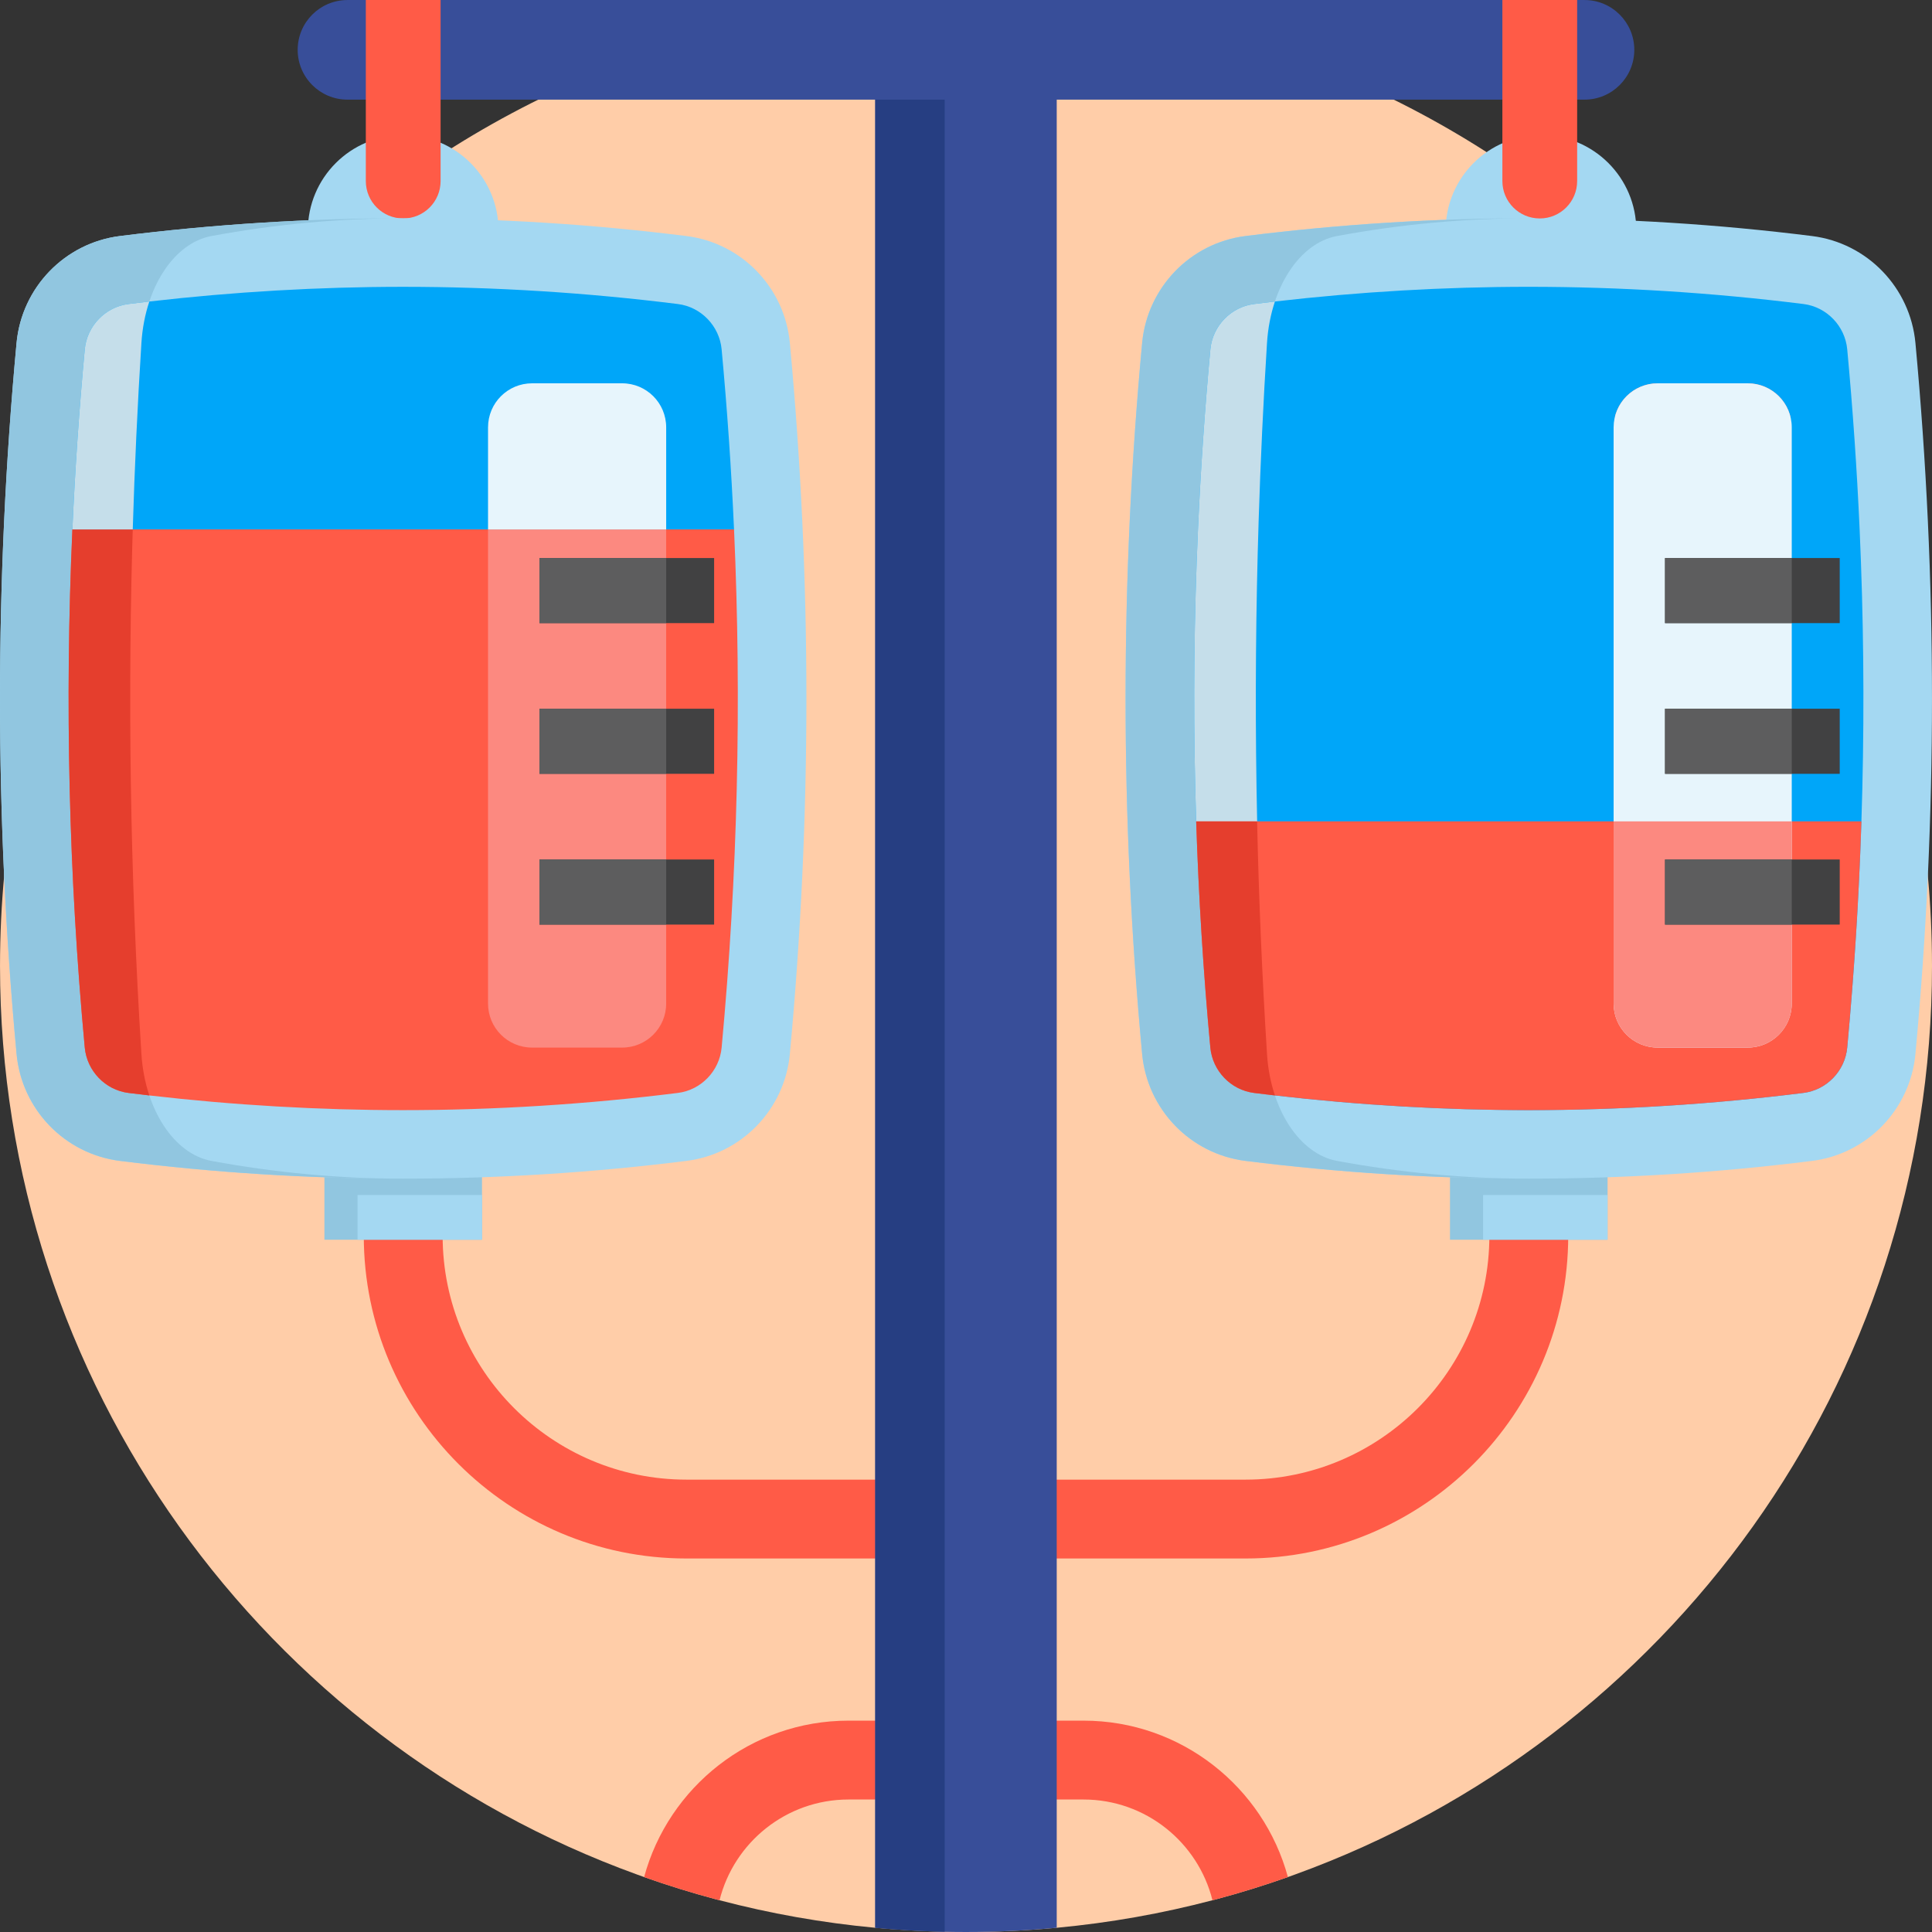 <?xml version="1.0" encoding="iso-8859-1"?>
<!-- Generator: Adobe Illustrator 21.0.0, SVG Export Plug-In . SVG Version: 6.00 Build 0)  -->
<svg version="1.1" id="Capa_1" xmlns="http://www.w3.org/2000/svg" xmlns:xlink="http://www.w3.org/1999/xlink" x="0px" y="0px"
	 viewBox="0 0 512 512" style="enable-background:new 0 0 512 512;" xml:space="preserve">
<rect x="0" y="0" width="512" height="512" fill="#333333" stroke="none"/>
<path style="fill:#FFCDA8;" d="M512,256c0,110.748-70.321,205.07-168.75,240.743c-0.648,0.23-1.296,0.47-1.943,0.7
	c-6.207,2.194-12.528,4.159-18.954,5.872c-0.345,0.094-0.69,0.188-1.034,0.272c-13.354,3.511-27.146,5.977-41.273,7.293
	c-7.91,0.742-15.935,1.118-24.043,1.118c-1.891,0-3.772-0.021-5.653-0.063c-6.196-0.136-12.33-0.491-18.401-1.055
	c-14.116-1.317-27.909-3.783-41.263-7.293c-0.345-0.084-0.69-0.178-1.034-0.272c-6.426-1.714-12.748-3.678-18.954-5.872
	c-0.648-0.23-1.296-0.47-1.943-0.7C70.324,461.07,0.003,366.748,0.003,256c0-133.276,101.846-242.76,231.945-254.88
	c0.334-0.031,0.669-0.063,0.993-0.094c7.596-0.679,15.287-1.024,23.061-1.024s15.464,0.345,23.061,1.024
	c0.324,0.031,0.658,0.063,0.982,0.094C410.154,13.23,512,122.724,512,256z"/>
<g>
	<path style="fill:#FF5B47;" d="M330.088,413.016H181.914c-47.149,0-85.507-38.358-85.507-85.507v-15.154h20.898v15.154
		c0,35.626,28.983,64.609,64.609,64.609h148.174c35.626,0,64.609-28.983,64.609-64.609v-15.154h20.898v15.154
		C415.595,374.657,377.237,413.016,330.088,413.016z"/>
	<path style="fill:#FF5B47;" d="M341.306,497.442c-6.207,2.194-12.528,4.159-18.954,5.872c-0.345,0.094-0.69,0.188-1.034,0.272
		c-3.824-15.318-17.69-26.697-34.168-26.697h-62.296c-16.478,0-30.354,11.379-34.168,26.697c-0.345-0.084-0.69-0.178-1.034-0.272
		c-6.426-1.714-12.748-3.678-18.954-5.872c6.457-23.855,28.285-41.451,54.157-41.451h62.296
		C313.011,455.991,334.849,473.587,341.306,497.442z"/>
</g>
<path style="fill:#384E99;" d="M280.044,1.025V510.88c-7.91,0.742-15.935,1.118-24.043,1.118c-1.891,0-3.772-0.021-5.653-0.063
	c-6.196-0.136-12.33-0.491-18.401-1.055V1.025H280.044z"/>
<path style="fill:#263E82;" d="M250.348,1.025v510.91c-6.196-0.136-12.33-0.491-18.401-1.055V1.025H250.348z"/>
<path style="fill:#384E99;" d="M419.906,26.406H92.09c-7.291,0-13.201-5.911-13.201-13.201l0,0c0-7.291,5.911-13.201,13.201-13.201
	h327.815c7.291,0,13.201,5.911,13.201,13.201l0,0C433.107,20.495,427.196,26.406,419.906,26.406z"/>
<circle style="fill:#A4D8F2;" cx="106.85" cy="61.073" r="25.265"/>
<path style="fill:#FF5B47;" d="M116.76,0.002H96.946v47.984c0,5.472,4.436,9.908,9.908,9.908l0,0c5.472,0,9.908-4.436,9.908-9.908
	V0.002H116.76z"/>
<rect x="85.973" y="301.304" style="fill:#91C6E0;" width="41.763" height="27.24"/>
<g>
	<rect x="94.751" y="316.685" style="fill:#A4D8F2;" width="32.987" height="11.851"/>
	<path style="fill:#A4D8F2;" d="M181.923,307.651c-50.046,6.272-100.092,6.272-150.138,0c-14.638-1.835-26.03-13.656-27.398-28.345
		c-5.848-62.802-5.848-125.605,0-188.408c1.368-14.688,12.76-26.51,27.398-28.345c50.046-6.272,100.092-6.272,150.138,0
		c14.638,1.835,26.03,13.656,27.398,28.345c5.848,62.802,5.848,125.605,0,188.408C207.953,293.995,196.561,305.817,181.923,307.651z
		"/>
</g>
<path style="fill:#91C6E0;" d="M56.027,307.651c16.941,3.136,33.883,4.703,50.83,4.703c-25.027,0-50.049-1.567-75.07-4.703
	c-14.641-1.834-26.032-13.661-27.4-28.345c-5.847-62.802-5.847-125.61,0-188.412c1.368-14.69,12.759-26.511,27.4-28.345
	c25.021-3.136,50.043-4.703,75.07-4.703c-16.947,0-33.889,1.567-50.83,4.703c-9.908,1.834-17.625,13.655-18.551,28.345
	c-3.958,62.802-3.958,125.61,0,188.412C38.402,293.99,46.118,305.817,56.027,307.651z"/>
<path style="fill:#FF5B47;" d="M191.241,277.621c-0.575,6.192-5.447,11.246-11.578,12.014c-24.156,3.026-48.657,4.564-72.807,4.564
	c-22.316,0-44.917-1.313-67.281-3.897c-1.846-0.212-3.692-0.436-5.532-0.666c-6.131-0.769-10.997-5.822-11.578-12.014
	c-4.237-45.534-5.332-91.54-3.281-137.322l16.136-4.558l63.147-17.819l96.061,22.376
	C196.579,186.081,195.483,232.086,191.241,277.621z"/>
<path style="fill:#E53E2D;" d="M39.574,290.301c-1.846-0.212-3.692-0.436-5.532-0.666c-6.131-0.769-10.997-5.822-11.578-12.014
	c-4.237-45.534-5.332-91.54-3.281-137.322l16.136-4.558c-1.58,47.858-0.86,95.716,2.155,143.568
	C37.722,283.219,38.449,286.93,39.574,290.301z"/>
<path style="fill:#FC8980;" d="M164.877,277.623h-23.876c-6.443,0-11.666-5.223-11.666-11.666v-152.71
	c0-6.443,5.223-11.666,11.666-11.666h23.876c6.443,0,11.666,5.223,11.666,11.666v152.71
	C176.544,272.4,171.32,277.623,164.877,277.623z"/>
<path style="fill:#00A6F9;" d="M194.527,140.299H19.183c0.708-15.943,1.803-31.861,3.281-47.719
	c0.581-6.186,5.447-11.24,11.578-12.008c1.84-0.23,3.686-0.453,5.532-0.666c22.365-2.584,44.965-3.897,67.281-3.897
	c24.15,0,48.651,1.537,72.807,4.564c6.131,0.769,11.004,5.822,11.578,12.008C192.717,108.437,193.814,124.356,194.527,140.299z"/>
<path style="fill:#E7F5FC;" d="M176.545,113.25v27.049h-47.21V113.25c0-6.446,5.223-11.669,11.669-11.669h23.872
	C171.321,101.58,176.545,106.803,176.545,113.25z"/>
<g>
	<rect x="142.951" y="147.883" style="fill:#414142;" width="46.299" height="17.25"/>
	<rect x="142.951" y="187.819" style="fill:#414142;" width="46.299" height="17.25"/>
	<rect x="142.951" y="227.775" style="fill:#414142;" width="46.299" height="17.25"/>
</g>
<g>
	<rect x="142.951" y="147.883" style="fill:#5D5D5E;" width="33.593" height="17.25"/>
	<rect x="142.951" y="187.819" style="fill:#5D5D5E;" width="33.593" height="17.25"/>
	<rect x="142.951" y="227.775" style="fill:#5D5D5E;" width="33.593" height="17.25"/>
</g>
<path style="fill:#C5DEEA;" d="M39.574,79.905c-1.125,3.371-1.853,7.076-2.1,10.991c-1.035,16.47-1.803,32.932-2.294,49.401H19.183
	c0.708-15.943,1.803-31.861,3.281-47.719c0.581-6.186,5.447-11.24,11.578-12.008C35.882,80.341,37.729,80.117,39.574,79.905z"/>
<circle style="fill:#A4D8F2;" cx="408.375" cy="61.073" r="25.265"/>
<rect x="384.259" y="301.304" style="fill:#91C6E0;" width="41.763" height="27.24"/>
<g>
	<rect x="393.036" y="316.685" style="fill:#A4D8F2;" width="32.987" height="11.851"/>
	<path style="fill:#A4D8F2;" d="M480.212,307.651c-50.046,6.272-100.092,6.272-150.138,0c-14.638-1.835-26.03-13.656-27.398-28.345
		c-5.848-62.802-5.848-125.605,0-188.408c1.368-14.689,12.76-26.51,27.398-28.345c50.046-6.272,100.092-6.272,150.138,0
		c14.638,1.835,26.03,13.656,27.398,28.345c5.848,62.802,5.848,125.605,0,188.408C506.242,293.995,494.85,305.817,480.212,307.651z"
		/>
</g>
<path style="fill:#91C6E0;" d="M354.316,307.651c16.941,3.136,33.883,4.703,50.83,4.703c-25.027,0-50.049-1.567-75.07-4.703
	c-14.641-1.834-26.032-13.661-27.4-28.345c-5.847-62.802-5.847-125.61,0-188.412c1.368-14.69,12.759-26.511,27.4-28.345
	c25.022-3.136,50.043-4.703,75.07-4.703c-16.947,0-33.889,1.567-50.83,4.703c-9.908,1.834-17.625,13.655-18.551,28.345
	c-3.958,62.802-3.958,125.61,0,188.412C336.691,293.99,344.409,305.817,354.316,307.651z"/>
<path style="fill:#00A6F9;" d="M492.821,140.297c-0.714-15.943-1.81-31.861-3.286-47.719c-0.575-6.186-5.447-11.24-11.578-12.008
	c-24.156-3.026-48.656-4.564-72.807-4.564c-22.316,0-44.917,1.313-67.281,3.897c-1.846,0.212-3.693,0.436-5.532,0.666
	c-6.131,0.769-10.997,5.823-11.578,12.008c-1.476,15.858-2.573,31.776-3.281,47.719c-2.052,45.782-0.956,91.787,3.281,137.322
	c0.581,6.192,5.447,11.246,11.578,12.014c1.84,0.23,3.686,0.455,5.532,0.666c22.365,2.584,44.965,3.897,67.281,3.897
	c24.15,0,48.651-1.537,72.807-4.564c6.131-0.769,11.004-5.823,11.578-12.014C493.778,232.084,494.873,186.079,492.821,140.297z"/>
<path style="fill:#C5DEEA;" d="M333.553,137.981c0.492-15.696,1.229-31.389,2.215-47.086c0.249-3.916,0.975-7.62,2.1-10.991
	c-1.846,0.212-3.693,0.436-5.532,0.666c-6.131,0.769-10.997,5.823-11.578,12.008c-1.476,15.858-2.573,31.776-3.281,47.719
	c-2.052,45.782-0.956,91.787,3.281,137.322c0.581,6.192,5.447,11.246,11.578,12.014c1.84,0.23,3.686,0.455,5.532,0.666
	c-1.125-3.371-1.853-7.081-2.1-10.991C332.801,232.202,332.068,185.091,333.553,137.981z"/>
<path style="fill:#FF5B47;" d="M493.296,217.673c-0.648,20.031-1.902,40.03-3.762,59.945c-0.575,6.196-5.454,11.243-11.588,12.016
	c-24.147,3.03-48.65,4.566-72.798,4.566c-22.319,0-44.92-1.317-67.281-3.897c-1.849-0.219-3.699-0.439-5.538-0.669
	c-6.134-0.773-10.992-5.82-11.577-12.016c-1.849-19.916-3.103-39.915-3.751-59.945L493.296,217.673L493.296,217.673z"/>
<path style="fill:#E53E2D;" d="M337.869,290.304c-1.849-0.219-3.699-0.439-5.538-0.669c-6.134-0.773-10.992-5.82-11.577-12.016
	c-1.849-19.916-3.103-39.915-3.751-59.945h16.144c0.449,20.543,1.327,41.096,2.623,61.638
	C336.009,283.219,336.74,286.929,337.869,290.304z"/>
<path style="fill:#FC8980;" d="M474.509,110.52h-46.56c1.223-5.13,5.841-8.934,11.348-8.934h23.876
	C468.668,101.586,473.287,105.388,474.509,110.52z"/>
<path style="fill:#E7F5FC;" d="M463.167,277.624h-23.876c-6.443,0-11.666-5.223-11.666-11.666v-152.71
	c0-6.443,5.223-11.666,11.666-11.666h23.876c6.443,0,11.666,5.223,11.666,11.666v152.71
	C474.833,272.4,469.61,277.624,463.167,277.624z"/>
<path style="fill:#FC8980;" d="M474.833,217.673v48.284c0,6.447-5.224,11.661-11.661,11.661h-23.876
	c-6.447,0-11.671-5.214-11.671-11.661v-48.284L474.833,217.673L474.833,217.673z"/>
<g>
	<rect x="441.247" y="147.883" style="fill:#414142;" width="46.299" height="17.25"/>
	<rect x="441.247" y="187.819" style="fill:#414142;" width="46.299" height="17.25"/>
	<rect x="441.247" y="227.775" style="fill:#414142;" width="46.299" height="17.25"/>
</g>
<g>
	<rect x="441.247" y="147.883" style="fill:#5D5D5E;" width="33.593" height="17.25"/>
	<rect x="441.247" y="187.819" style="fill:#5D5D5E;" width="33.593" height="17.25"/>
	<rect x="441.247" y="227.775" style="fill:#5D5D5E;" width="33.593" height="17.25"/>
</g>
<path style="fill:#FF5B47;" d="M417.96,0.002h-19.814v47.984c0,5.472,4.436,9.908,9.908,9.908l0,0c5.472,0,9.908-4.436,9.908-9.908
	V0.002H417.96z"/>
<g>
</g>
<g>
</g>
<g>
</g>
<g>
</g>
<g>
</g>
<g>
</g>
<g>
</g>
<g>
</g>
<g>
</g>
<g>
</g>
<g>
</g>
<g>
</g>
<g>
</g>
<g>
</g>
<g>
</g>
</svg>
